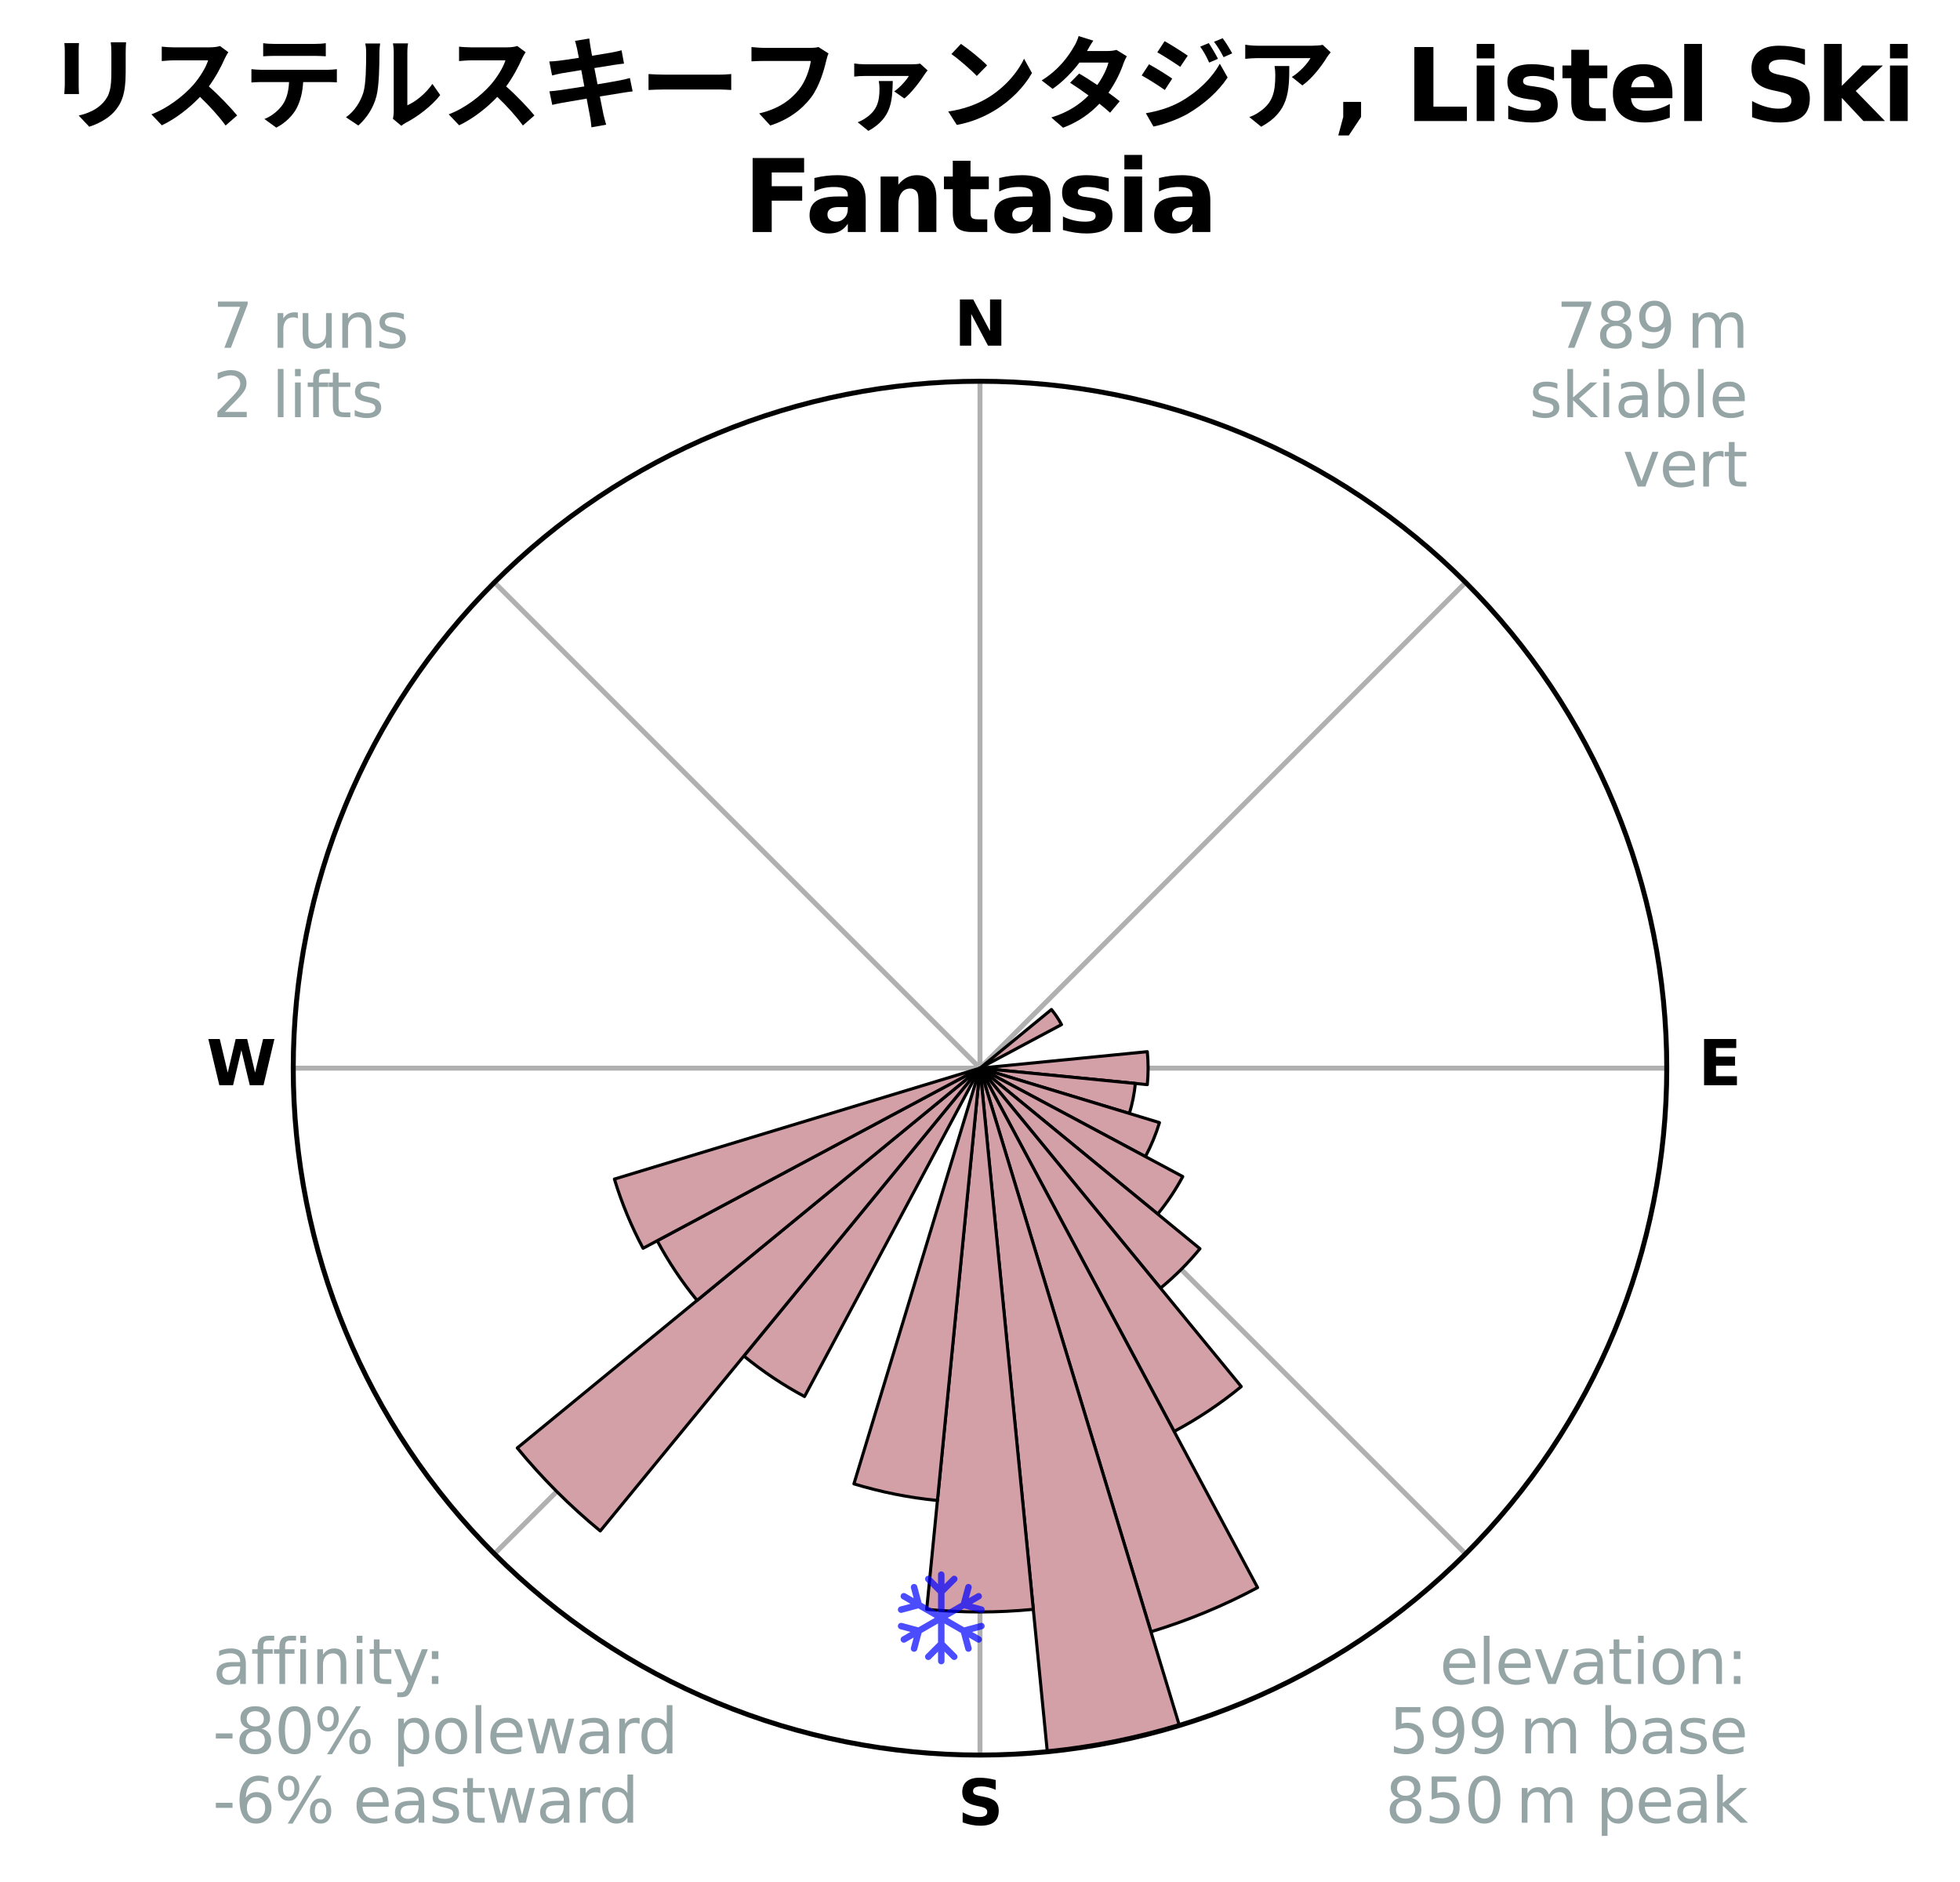 <?xml version="1.0" encoding="utf-8" standalone="no"?>
<!DOCTYPE svg PUBLIC "-//W3C//DTD SVG 1.1//EN"
  "http://www.w3.org/Graphics/SVG/1.1/DTD/svg11.dtd">
<svg xmlns:xlink="http://www.w3.org/1999/xlink" width="316.452pt" height="303.841pt" viewBox="0 0 316.452 303.841" xmlns="http://www.w3.org/2000/svg" version="1.1">
 <title>Ski Rose for リステルスキーファンタジア, Listel Ski Fantasia</title>
 <defs>
  <style type="text/css">*{stroke-linejoin: round; stroke-linecap: butt}</style>
 </defs>
 <g id="figure_1">
  <g id="patch_1">
   <path d="M 0 303.841 
L 316.452 303.841 
L 316.452 0 
L 0 0 
z
" style="fill: #ffffff"/>
  </g>
  <g id="axes_1">
   <g id="patch_2">
    <path d="M 269.106 172.422 
C 269.106 157.861 266.238 143.442 260.666 129.99 
C 255.094 116.538 246.926 104.314 236.63 94.018 
C 226.334 83.722 214.11 75.554 200.658 69.982 
C 187.206 64.41 172.787 61.542 158.226 61.542 
C 143.666 61.542 129.247 64.41 115.794 69.982 
C 102.342 75.554 90.118 83.722 79.822 94.018 
C 69.526 104.314 61.359 116.538 55.786 129.99 
C 50.214 143.442 47.346 157.861 47.346 172.422 
C 47.346 186.983 50.214 201.402 55.786 214.854 
C 61.359 228.306 69.526 240.53 79.822 250.826 
C 90.118 261.122 102.342 269.29 115.794 274.862 
C 129.247 280.434 143.666 283.302 158.226 283.302 
C 172.787 283.302 187.206 280.434 200.658 274.862 
C 214.11 269.29 226.334 261.122 236.63 250.826 
C 246.926 240.53 255.094 228.306 260.666 214.854 
C 266.238 201.402 269.106 186.983 269.106 172.422 
M 158.226 172.422 
C 158.226 172.422 158.226 172.422 158.226 172.422 
C 158.226 172.422 158.226 172.422 158.226 172.422 
C 158.226 172.422 158.226 172.422 158.226 172.422 
C 158.226 172.422 158.226 172.422 158.226 172.422 
C 158.226 172.422 158.226 172.422 158.226 172.422 
C 158.226 172.422 158.226 172.422 158.226 172.422 
C 158.226 172.422 158.226 172.422 158.226 172.422 
C 158.226 172.422 158.226 172.422 158.226 172.422 
C 158.226 172.422 158.226 172.422 158.226 172.422 
C 158.226 172.422 158.226 172.422 158.226 172.422 
C 158.226 172.422 158.226 172.422 158.226 172.422 
C 158.226 172.422 158.226 172.422 158.226 172.422 
C 158.226 172.422 158.226 172.422 158.226 172.422 
C 158.226 172.422 158.226 172.422 158.226 172.422 
C 158.226 172.422 158.226 172.422 158.226 172.422 
C 158.226 172.422 158.226 172.422 158.226 172.422 
z
" style="fill: #ffffff"/>
   </g>
   <g id="matplotlib.axis_1">
    <g id="xtick_1">
     <g id="line2d_1">
      <path d="M 158.226 172.422 
L 158.226 61.542 
" clip-path="url(#p61aca29455)" style="fill: none; stroke: #b0b0b0; stroke-width: 0.8; stroke-linecap: square"/>
     </g>
     <g id="text_1">
      <!-- N -->
      <g transform="translate(154.042 55.801) scale(0.1 -0.1)">
       <defs>
        <path id="DejaVuSans-Bold-4e" d="M 588 4666 
L 1931 4666 
L 3628 1466 
L 3628 4666 
L 4769 4666 
L 4769 0 
L 3425 0 
L 1728 3200 
L 1728 0 
L 588 0 
L 588 4666 
z
" transform="scale(0.016)"/>
       </defs>
       <use xlink:href="#DejaVuSans-Bold-4e"/>
      </g>
     </g>
    </g>
    <g id="xtick_2">
     <g id="line2d_2">
      <path d="M 158.226 172.422 
L 236.63 94.018 
" clip-path="url(#p61aca29455)" style="fill: none; stroke: #b0b0b0; stroke-width: 0.8; stroke-linecap: square"/>
     </g>
    </g>
    <g id="xtick_3">
     <g id="line2d_3">
      <path d="M 158.226 172.422 
L 269.106 172.422 
" clip-path="url(#p61aca29455)" style="fill: none; stroke: #b0b0b0; stroke-width: 0.8; stroke-linecap: square"/>
     </g>
     <g id="text_2">
      <!-- E -->
      <g transform="translate(274.191 175.181) scale(0.1 -0.1)">
       <defs>
        <path id="DejaVuSans-Bold-45" d="M 588 4666 
L 3834 4666 
L 3834 3756 
L 1791 3756 
L 1791 2888 
L 3713 2888 
L 3713 1978 
L 1791 1978 
L 1791 909 
L 3903 909 
L 3903 0 
L 588 0 
L 588 4666 
z
" transform="scale(0.016)"/>
       </defs>
       <use xlink:href="#DejaVuSans-Bold-45"/>
      </g>
     </g>
    </g>
    <g id="xtick_4">
     <g id="line2d_4">
      <path d="M 158.226 172.422 
L 236.63 250.826 
" clip-path="url(#p61aca29455)" style="fill: none; stroke: #b0b0b0; stroke-width: 0.8; stroke-linecap: square"/>
     </g>
    </g>
    <g id="xtick_5">
     <g id="line2d_5">
      <path d="M 158.226 172.422 
L 158.226 283.302 
" clip-path="url(#p61aca29455)" style="fill: none; stroke: #b0b0b0; stroke-width: 0.8; stroke-linecap: square"/>
     </g>
     <g id="text_3">
      <!-- S -->
      <g transform="translate(154.625 294.561) scale(0.1 -0.1)">
       <defs>
        <path id="DejaVuSans-Bold-53" d="M 3834 4519 
L 3834 3531 
Q 3450 3703 3084 3790 
Q 2719 3878 2394 3878 
Q 1963 3878 1756 3759 
Q 1550 3641 1550 3391 
Q 1550 3203 1689 3098 
Q 1828 2994 2194 2919 
L 2706 2816 
Q 3484 2659 3812 2340 
Q 4141 2022 4141 1434 
Q 4141 663 3683 286 
Q 3225 -91 2284 -91 
Q 1841 -91 1394 -6 
Q 947 78 500 244 
L 500 1259 
Q 947 1022 1364 901 
Q 1781 781 2169 781 
Q 2563 781 2772 912 
Q 2981 1044 2981 1288 
Q 2981 1506 2839 1625 
Q 2697 1744 2272 1838 
L 1806 1941 
Q 1106 2091 782 2419 
Q 459 2747 459 3303 
Q 459 4000 909 4375 
Q 1359 4750 2203 4750 
Q 2588 4750 2994 4692 
Q 3400 4634 3834 4519 
z
" transform="scale(0.016)"/>
       </defs>
       <use xlink:href="#DejaVuSans-Bold-53"/>
      </g>
     </g>
    </g>
    <g id="xtick_6">
     <g id="line2d_6">
      <path d="M 158.226 172.422 
L 79.822 250.826 
" clip-path="url(#p61aca29455)" style="fill: none; stroke: #b0b0b0; stroke-width: 0.8; stroke-linecap: square"/>
     </g>
    </g>
    <g id="xtick_7">
     <g id="line2d_7">
      <path d="M 158.226 172.422 
L 47.346 172.422 
" clip-path="url(#p61aca29455)" style="fill: none; stroke: #b0b0b0; stroke-width: 0.8; stroke-linecap: square"/>
     </g>
     <g id="text_4">
      <!-- W -->
      <g transform="translate(33.331 175.181) scale(0.1 -0.1)">
       <defs>
        <path id="DejaVuSans-Bold-57" d="M 191 4666 
L 1344 4666 
L 2150 1275 
L 2950 4666 
L 4109 4666 
L 4909 1275 
L 5716 4666 
L 6859 4666 
L 5759 0 
L 4372 0 
L 3525 3547 
L 2688 0 
L 1300 0 
L 191 4666 
z
" transform="scale(0.016)"/>
       </defs>
       <use xlink:href="#DejaVuSans-Bold-57"/>
      </g>
     </g>
    </g>
    <g id="xtick_8">
     <g id="line2d_8">
      <path d="M 158.226 172.422 
L 79.822 94.018 
" clip-path="url(#p61aca29455)" style="fill: none; stroke: #b0b0b0; stroke-width: 0.8; stroke-linecap: square"/>
     </g>
    </g>
   </g>
   <g id="matplotlib.axis_2"/>
   <g id="patch_3">
    <path d="M 158.226 172.422 
C 158.226 172.422 158.226 172.422 158.226 172.422 
C 158.226 172.422 158.226 172.422 158.226 172.422 
L 158.226 172.422 
C 158.226 172.422 158.226 172.422 158.226 172.422 
C 158.226 172.422 158.226 172.422 158.226 172.422 
z
" clip-path="url(#p61aca29455)" style="fill: #d4a0a7; stroke: #000000; stroke-width: 0.5; stroke-linejoin: miter"/>
   </g>
   <g id="patch_4">
    <path d="M 158.226 172.422 
C 158.226 172.422 158.226 172.422 158.226 172.422 
C 158.226 172.422 158.226 172.422 158.226 172.422 
L 158.226 172.422 
C 158.226 172.422 158.226 172.422 158.226 172.422 
C 158.226 172.422 158.226 172.422 158.226 172.422 
z
" clip-path="url(#p61aca29455)" style="fill: #d4a0a7; stroke: #000000; stroke-width: 0.5; stroke-linejoin: miter"/>
   </g>
   <g id="patch_5">
    <path d="M 158.226 172.422 
C 158.226 172.422 158.226 172.422 158.226 172.422 
C 158.226 172.422 158.226 172.422 158.226 172.422 
L 158.226 172.422 
C 158.226 172.422 158.226 172.422 158.226 172.422 
C 158.226 172.422 158.226 172.422 158.226 172.422 
z
" clip-path="url(#p61aca29455)" style="fill: #d4a0a7; stroke: #000000; stroke-width: 0.5; stroke-linejoin: miter"/>
   </g>
   <g id="patch_6">
    <path d="M 158.226 172.422 
C 158.226 172.422 158.226 172.422 158.226 172.422 
C 158.226 172.422 158.226 172.422 158.226 172.422 
L 158.226 172.422 
C 158.226 172.422 158.226 172.422 158.226 172.422 
C 158.226 172.422 158.226 172.422 158.226 172.422 
z
" clip-path="url(#p61aca29455)" style="fill: #d4a0a7; stroke: #000000; stroke-width: 0.5; stroke-linejoin: miter"/>
   </g>
   <g id="patch_7">
    <path d="M 158.226 172.422 
C 158.226 172.422 158.226 172.422 158.226 172.422 
C 158.226 172.422 158.226 172.422 158.226 172.422 
L 158.226 172.422 
C 158.226 172.422 158.226 172.422 158.226 172.422 
C 158.226 172.422 158.226 172.422 158.226 172.422 
z
" clip-path="url(#p61aca29455)" style="fill: #d4a0a7; stroke: #000000; stroke-width: 0.5; stroke-linejoin: miter"/>
   </g>
   <g id="patch_8">
    <path d="M 158.226 172.422 
C 158.226 172.422 158.226 172.422 158.226 172.422 
C 158.226 172.422 158.226 172.422 158.226 172.422 
L 171.386 165.388 
C 171.156 164.957 170.905 164.538 170.633 164.132 
C 170.362 163.726 170.071 163.333 169.761 162.956 
z
" clip-path="url(#p61aca29455)" style="fill: #d4a0a7; stroke: #000000; stroke-width: 0.5; stroke-linejoin: miter"/>
   </g>
   <g id="patch_9">
    <path d="M 158.226 172.422 
C 158.226 172.422 158.226 172.422 158.226 172.422 
C 158.226 172.422 158.226 172.422 158.226 172.422 
L 158.226 172.422 
C 158.226 172.422 158.226 172.422 158.226 172.422 
C 158.226 172.422 158.226 172.422 158.226 172.422 
z
" clip-path="url(#p61aca29455)" style="fill: #d4a0a7; stroke: #000000; stroke-width: 0.5; stroke-linejoin: miter"/>
   </g>
   <g id="patch_10">
    <path d="M 158.226 172.422 
C 158.226 172.422 158.226 172.422 158.226 172.422 
C 158.226 172.422 158.226 172.422 158.226 172.422 
L 158.226 172.422 
C 158.226 172.422 158.226 172.422 158.226 172.422 
C 158.226 172.422 158.226 172.422 158.226 172.422 
z
" clip-path="url(#p61aca29455)" style="fill: #d4a0a7; stroke: #000000; stroke-width: 0.5; stroke-linejoin: miter"/>
   </g>
   <g id="patch_11">
    <path d="M 158.226 172.422 
C 158.226 172.422 158.226 172.422 158.226 172.422 
C 158.226 172.422 158.226 172.422 158.226 172.422 
L 185.238 175.082 
C 185.325 174.198 185.369 173.31 185.369 172.422 
C 185.369 171.534 185.325 170.646 185.238 169.762 
z
" clip-path="url(#p61aca29455)" style="fill: #d4a0a7; stroke: #000000; stroke-width: 0.5; stroke-linejoin: miter"/>
   </g>
   <g id="patch_12">
    <path d="M 158.226 172.422 
C 158.226 172.422 158.226 172.422 158.226 172.422 
C 158.226 172.422 158.226 172.422 158.226 172.422 
L 182.345 179.738 
C 182.584 178.949 182.785 178.148 182.946 177.339 
C 183.107 176.53 183.228 175.713 183.309 174.892 
z
" clip-path="url(#p61aca29455)" style="fill: #d4a0a7; stroke: #000000; stroke-width: 0.5; stroke-linejoin: miter"/>
   </g>
   <g id="patch_13">
    <path d="M 158.226 172.422 
C 158.226 172.422 158.226 172.422 158.226 172.422 
C 158.226 172.422 158.226 172.422 158.226 172.422 
L 184.93 186.695 
C 185.397 185.821 185.821 184.925 186.2 184.009 
C 186.58 183.094 186.914 182.16 187.201 181.212 
z
" clip-path="url(#p61aca29455)" style="fill: #d4a0a7; stroke: #000000; stroke-width: 0.5; stroke-linejoin: miter"/>
   </g>
   <g id="patch_14">
    <path d="M 158.226 172.422 
C 158.226 172.422 158.226 172.422 158.226 172.422 
C 158.226 172.422 158.226 172.422 158.226 172.422 
L 186.918 195.969 
C 187.689 195.03 188.413 194.053 189.088 193.043 
C 189.763 192.033 190.388 190.99 190.961 189.919 
z
" clip-path="url(#p61aca29455)" style="fill: #d4a0a7; stroke: #000000; stroke-width: 0.5; stroke-linejoin: miter"/>
   </g>
   <g id="patch_15">
    <path d="M 158.226 172.422 
C 158.226 172.422 158.226 172.422 158.226 172.422 
C 158.226 172.422 158.226 172.422 158.226 172.422 
L 187.369 207.933 
C 188.531 206.979 189.646 205.968 190.709 204.905 
C 191.773 203.842 192.783 202.727 193.737 201.565 
z
" clip-path="url(#p61aca29455)" style="fill: #d4a0a7; stroke: #000000; stroke-width: 0.5; stroke-linejoin: miter"/>
   </g>
   <g id="patch_16">
    <path d="M 158.226 172.422 
C 158.226 172.422 158.226 172.422 158.226 172.422 
C 158.226 172.422 158.226 172.422 158.226 172.422 
L 189.57 231.063 
C 191.49 230.037 193.358 228.917 195.167 227.708 
C 196.977 226.499 198.726 225.202 200.408 223.821 
z
" clip-path="url(#p61aca29455)" style="fill: #d4a0a7; stroke: #000000; stroke-width: 0.5; stroke-linejoin: miter"/>
   </g>
   <g id="patch_17">
    <path d="M 158.226 172.422 
C 158.226 172.422 158.226 172.422 158.226 172.422 
C 158.226 172.422 158.226 172.422 158.226 172.422 
L 185.824 263.401 
C 188.802 262.498 191.734 261.449 194.609 260.258 
C 197.484 259.067 200.299 257.736 203.043 256.269 
z
" clip-path="url(#p61aca29455)" style="fill: #d4a0a7; stroke: #000000; stroke-width: 0.5; stroke-linejoin: miter"/>
   </g>
   <g id="patch_18">
    <path d="M 158.226 172.422 
C 158.226 172.422 158.226 172.422 158.226 172.422 
C 158.226 172.422 158.226 172.422 158.226 172.422 
L 169.094 282.768 
C 172.706 282.412 176.298 281.88 179.858 281.171 
C 183.417 280.463 186.94 279.581 190.413 278.528 
z
" clip-path="url(#p61aca29455)" style="fill: #d4a0a7; stroke: #000000; stroke-width: 0.5; stroke-linejoin: miter"/>
   </g>
   <g id="patch_19">
    <path d="M 158.226 172.422 
C 158.226 172.422 158.226 172.422 158.226 172.422 
C 158.226 172.422 158.226 172.422 158.226 172.422 
L 149.622 259.78 
C 152.482 260.061 155.353 260.202 158.226 260.202 
C 161.099 260.202 163.971 260.061 166.83 259.78 
z
" clip-path="url(#p61aca29455)" style="fill: #d4a0a7; stroke: #000000; stroke-width: 0.5; stroke-linejoin: miter"/>
   </g>
   <g id="patch_20">
    <path d="M 158.226 172.422 
C 158.226 172.422 158.226 172.422 158.226 172.422 
C 158.226 172.422 158.226 172.422 158.226 172.422 
L 137.871 239.526 
C 140.067 240.192 142.295 240.75 144.546 241.198 
C 146.797 241.646 149.069 241.983 151.353 242.208 
z
" clip-path="url(#p61aca29455)" style="fill: #d4a0a7; stroke: #000000; stroke-width: 0.5; stroke-linejoin: miter"/>
   </g>
   <g id="patch_21">
    <path d="M 158.226 172.422 
C 158.226 172.422 158.226 172.422 158.226 172.422 
C 158.226 172.422 158.226 172.422 158.226 172.422 
L 158.226 172.422 
C 158.226 172.422 158.226 172.422 158.226 172.422 
C 158.226 172.422 158.226 172.422 158.226 172.422 
z
" clip-path="url(#p61aca29455)" style="fill: #d4a0a7; stroke: #000000; stroke-width: 0.5; stroke-linejoin: miter"/>
   </g>
   <g id="patch_22">
    <path d="M 158.226 172.422 
C 158.226 172.422 158.226 172.422 158.226 172.422 
C 158.226 172.422 158.226 172.422 158.226 172.422 
L 120.097 218.883 
C 121.618 220.131 123.199 221.303 124.835 222.396 
C 126.47 223.489 128.159 224.501 129.894 225.429 
z
" clip-path="url(#p61aca29455)" style="fill: #d4a0a7; stroke: #000000; stroke-width: 0.5; stroke-linejoin: miter"/>
   </g>
   <g id="patch_23">
    <path d="M 158.226 172.422 
C 158.226 172.422 158.226 172.422 158.226 172.422 
C 158.226 172.422 158.226 172.422 158.226 172.422 
L 83.519 233.732 
C 85.526 236.178 87.652 238.523 89.889 240.76 
C 92.125 242.997 94.471 245.122 96.916 247.129 
z
" clip-path="url(#p61aca29455)" style="fill: #d4a0a7; stroke: #000000; stroke-width: 0.5; stroke-linejoin: miter"/>
   </g>
   <g id="patch_24">
    <path d="M 158.226 172.422 
C 158.226 172.422 158.226 172.422 158.226 172.422 
C 158.226 172.422 158.226 172.422 158.226 172.422 
L 106.11 200.279 
C 107.022 201.985 108.017 203.645 109.091 205.253 
C 110.166 206.861 111.319 208.416 112.546 209.911 
z
" clip-path="url(#p61aca29455)" style="fill: #d4a0a7; stroke: #000000; stroke-width: 0.5; stroke-linejoin: miter"/>
   </g>
   <g id="patch_25">
    <path d="M 158.226 172.422 
C 158.226 172.422 158.226 172.422 158.226 172.422 
C 158.226 172.422 158.226 172.422 158.226 172.422 
L 99.199 190.328 
C 99.785 192.26 100.466 194.162 101.239 196.027 
C 102.011 197.892 102.875 199.719 103.827 201.499 
z
" clip-path="url(#p61aca29455)" style="fill: #d4a0a7; stroke: #000000; stroke-width: 0.5; stroke-linejoin: miter"/>
   </g>
   <g id="patch_26">
    <path d="M 158.226 172.422 
C 158.226 172.422 158.226 172.422 158.226 172.422 
C 158.226 172.422 158.226 172.422 158.226 172.422 
L 158.226 172.422 
C 158.226 172.422 158.226 172.422 158.226 172.422 
C 158.226 172.422 158.226 172.422 158.226 172.422 
z
" clip-path="url(#p61aca29455)" style="fill: #d4a0a7; stroke: #000000; stroke-width: 0.5; stroke-linejoin: miter"/>
   </g>
   <g id="patch_27">
    <path d="M 158.226 172.422 
C 158.226 172.422 158.226 172.422 158.226 172.422 
C 158.226 172.422 158.226 172.422 158.226 172.422 
L 158.226 172.422 
C 158.226 172.422 158.226 172.422 158.226 172.422 
C 158.226 172.422 158.226 172.422 158.226 172.422 
z
" clip-path="url(#p61aca29455)" style="fill: #d4a0a7; stroke: #000000; stroke-width: 0.5; stroke-linejoin: miter"/>
   </g>
   <g id="patch_28">
    <path d="M 158.226 172.422 
C 158.226 172.422 158.226 172.422 158.226 172.422 
C 158.226 172.422 158.226 172.422 158.226 172.422 
L 158.226 172.422 
C 158.226 172.422 158.226 172.422 158.226 172.422 
C 158.226 172.422 158.226 172.422 158.226 172.422 
z
" clip-path="url(#p61aca29455)" style="fill: #d4a0a7; stroke: #000000; stroke-width: 0.5; stroke-linejoin: miter"/>
   </g>
   <g id="patch_29">
    <path d="M 158.226 172.422 
C 158.226 172.422 158.226 172.422 158.226 172.422 
C 158.226 172.422 158.226 172.422 158.226 172.422 
L 158.226 172.422 
C 158.226 172.422 158.226 172.422 158.226 172.422 
C 158.226 172.422 158.226 172.422 158.226 172.422 
z
" clip-path="url(#p61aca29455)" style="fill: #d4a0a7; stroke: #000000; stroke-width: 0.5; stroke-linejoin: miter"/>
   </g>
   <g id="patch_30">
    <path d="M 158.226 172.422 
C 158.226 172.422 158.226 172.422 158.226 172.422 
C 158.226 172.422 158.226 172.422 158.226 172.422 
L 158.226 172.422 
C 158.226 172.422 158.226 172.422 158.226 172.422 
C 158.226 172.422 158.226 172.422 158.226 172.422 
z
" clip-path="url(#p61aca29455)" style="fill: #d4a0a7; stroke: #000000; stroke-width: 0.5; stroke-linejoin: miter"/>
   </g>
   <g id="patch_31">
    <path d="M 158.226 172.422 
C 158.226 172.422 158.226 172.422 158.226 172.422 
C 158.226 172.422 158.226 172.422 158.226 172.422 
L 158.226 172.422 
C 158.226 172.422 158.226 172.422 158.226 172.422 
C 158.226 172.422 158.226 172.422 158.226 172.422 
z
" clip-path="url(#p61aca29455)" style="fill: #d4a0a7; stroke: #000000; stroke-width: 0.5; stroke-linejoin: miter"/>
   </g>
   <g id="patch_32">
    <path d="M 158.226 172.422 
C 158.226 172.422 158.226 172.422 158.226 172.422 
C 158.226 172.422 158.226 172.422 158.226 172.422 
L 158.226 172.422 
C 158.226 172.422 158.226 172.422 158.226 172.422 
C 158.226 172.422 158.226 172.422 158.226 172.422 
z
" clip-path="url(#p61aca29455)" style="fill: #d4a0a7; stroke: #000000; stroke-width: 0.5; stroke-linejoin: miter"/>
   </g>
   <g id="patch_33">
    <path d="M 158.226 172.422 
C 158.226 172.422 158.226 172.422 158.226 172.422 
C 158.226 172.422 158.226 172.422 158.226 172.422 
L 158.226 172.422 
C 158.226 172.422 158.226 172.422 158.226 172.422 
C 158.226 172.422 158.226 172.422 158.226 172.422 
z
" clip-path="url(#p61aca29455)" style="fill: #d4a0a7; stroke: #000000; stroke-width: 0.5; stroke-linejoin: miter"/>
   </g>
   <g id="patch_34">
    <path d="M 158.226 172.422 
C 158.226 172.422 158.226 172.422 158.226 172.422 
C 158.226 172.422 158.226 172.422 158.226 172.422 
L 158.226 172.422 
C 158.226 172.422 158.226 172.422 158.226 172.422 
C 158.226 172.422 158.226 172.422 158.226 172.422 
z
" clip-path="url(#p61aca29455)" style="fill: #d4a0a7; stroke: #000000; stroke-width: 0.5; stroke-linejoin: miter"/>
   </g>
   <g id="PathCollection_1">
    <defs>
     <path id="m64c2d0d28d" d="M 0.194 7.414 
L 0.194 7.414 
C 0.055 7.414 -0.078 7.359 -0.176 7.261 
C -0.274 7.163 -0.33 7.03 -0.33 6.891 
L -0.33 5.365 
L -1.528 6.564 
L -1.528 6.564 
C -1.577 6.613 -1.635 6.651 -1.698 6.678 
C -1.762 6.704 -1.83 6.718 -1.899 6.718 
C -1.968 6.718 -2.036 6.704 -2.1 6.678 
C -2.163 6.651 -2.221 6.613 -2.27 6.564 
L -2.27 6.564 
C -2.318 6.515 -2.357 6.458 -2.383 6.394 
C -2.41 6.33 -2.423 6.262 -2.423 6.193 
C -2.423 6.124 -2.41 6.056 -2.383 5.993 
C -2.357 5.929 -2.318 5.871 -2.27 5.823 
L -0.33 3.884 
L -0.33 0.821 
L -2.981 2.352 
L -3.692 5.001 
L -3.692 5.001 
C -3.728 5.135 -3.815 5.25 -3.935 5.319 
C -4.055 5.389 -4.198 5.408 -4.332 5.372 
L -4.332 5.372 
C -4.466 5.336 -4.581 5.249 -4.65 5.129 
C -4.719 5.009 -4.738 4.866 -4.703 4.732 
L -4.263 3.093 
L -5.586 3.856 
L -5.586 3.856 
C -5.645 3.89 -5.711 3.913 -5.779 3.922 
C -5.847 3.931 -5.916 3.926 -5.983 3.909 
C -6.049 3.891 -6.111 3.86 -6.166 3.818 
C -6.221 3.777 -6.266 3.724 -6.301 3.665 
L -6.301 3.665 
C -6.335 3.605 -6.358 3.54 -6.367 3.471 
C -6.375 3.403 -6.371 3.334 -6.353 3.267 
C -6.335 3.201 -6.304 3.139 -6.263 3.084 
C -6.221 3.03 -6.168 2.984 -6.109 2.95 
L -4.786 2.187 
L -6.425 1.747 
L -6.425 1.747 
C -6.559 1.711 -6.673 1.623 -6.743 1.503 
C -6.812 1.383 -6.831 1.24 -6.795 1.106 
L -6.795 1.106 
C -6.777 1.04 -6.747 0.978 -6.705 0.923 
C -6.663 0.869 -6.611 0.823 -6.551 0.789 
C -6.491 0.754 -6.426 0.732 -6.357 0.723 
C -6.289 0.715 -6.22 0.719 -6.154 0.737 
L -3.505 1.447 
L -0.852 -0.085 
L -3.504 -1.616 
L -6.154 -0.906 
L -6.154 -0.906 
C -6.22 -0.888 -6.289 -0.883 -6.358 -0.892 
C -6.426 -0.901 -6.492 -0.924 -6.551 -0.958 
C -6.611 -0.992 -6.663 -1.038 -6.705 -1.093 
C -6.747 -1.148 -6.778 -1.21 -6.795 -1.276 
L -6.795 -1.276 
C -6.831 -1.41 -6.812 -1.553 -6.743 -1.673 
C -6.673 -1.793 -6.559 -1.881 -6.425 -1.917 
L -4.786 -2.355 
L -6.109 -3.12 
L -6.109 -3.12 
C -6.229 -3.189 -6.316 -3.303 -6.352 -3.437 
C -6.388 -3.571 -6.37 -3.713 -6.301 -3.834 
L -6.301 -3.834 
C -6.266 -3.893 -6.221 -3.945 -6.166 -3.987 
C -6.112 -4.029 -6.049 -4.06 -5.983 -4.078 
C -5.917 -4.096 -5.847 -4.1 -5.779 -4.091 
C -5.711 -4.082 -5.645 -4.06 -5.586 -4.026 
L -4.263 -3.261 
L -4.703 -4.9 
L -4.703 -4.9 
C -4.738 -5.034 -4.719 -5.177 -4.65 -5.297 
C -4.581 -5.417 -4.466 -5.505 -4.332 -5.541 
L -4.332 -5.541 
C -4.198 -5.576 -4.056 -5.558 -3.936 -5.488 
C -3.816 -5.419 -3.728 -5.305 -3.692 -5.171 
L -2.982 -2.522 
L -0.329 -0.99 
L -0.329 -4.052 
L -2.269 -5.992 
L -2.269 -5.992 
C -2.318 -6.04 -2.357 -6.098 -2.383 -6.162 
C -2.41 -6.225 -2.423 -6.293 -2.423 -6.362 
C -2.423 -6.431 -2.41 -6.499 -2.383 -6.563 
C -2.357 -6.626 -2.318 -6.684 -2.269 -6.733 
L -2.269 -6.733 
C -2.221 -6.782 -2.163 -6.82 -2.1 -6.847 
C -2.036 -6.873 -1.968 -6.887 -1.899 -6.887 
C -1.83 -6.887 -1.762 -6.873 -1.698 -6.847 
C -1.635 -6.82 -1.577 -6.782 -1.528 -6.733 
L -0.329 -5.534 
L -0.329 -7.06 
L -0.329 -7.06 
C -0.329 -7.198 -0.274 -7.332 -0.176 -7.43 
C -0.078 -7.528 0.055 -7.583 0.194 -7.583 
L 0.194 -7.583 
C 0.332 -7.583 0.466 -7.528 0.564 -7.43 
C 0.662 -7.332 0.717 -7.198 0.717 -7.06 
L 0.717 -5.534 
L 1.916 -6.733 
L 1.916 -6.733 
C 1.964 -6.782 2.022 -6.82 2.086 -6.847 
C 2.149 -6.873 2.218 -6.887 2.286 -6.887 
C 2.355 -6.887 2.423 -6.873 2.487 -6.847 
C 2.551 -6.82 2.608 -6.782 2.657 -6.733 
L 2.657 -6.733 
C 2.706 -6.684 2.744 -6.626 2.771 -6.563 
C 2.797 -6.499 2.811 -6.431 2.811 -6.362 
C 2.811 -6.293 2.797 -6.225 2.771 -6.162 
C 2.744 -6.098 2.706 -6.04 2.657 -5.992 
L 0.717 -4.052 
L 0.717 -0.991 
L 3.369 -2.523 
L 4.079 -5.171 
L 4.079 -5.171 
C 4.115 -5.305 4.203 -5.419 4.323 -5.488 
C 4.443 -5.558 4.586 -5.576 4.72 -5.541 
L 4.72 -5.541 
C 4.854 -5.505 4.968 -5.417 5.038 -5.297 
C 5.107 -5.177 5.126 -5.034 5.09 -4.9 
L 4.65 -3.263 
L 5.973 -4.026 
L 5.973 -4.026 
C 6.033 -4.06 6.098 -4.082 6.167 -4.091 
C 6.235 -4.1 6.304 -4.096 6.37 -4.078 
C 6.437 -4.06 6.499 -4.029 6.554 -3.987 
C 6.608 -3.945 6.654 -3.893 6.688 -3.833 
L 6.688 -3.833 
C 6.757 -3.713 6.776 -3.571 6.74 -3.437 
C 6.704 -3.303 6.616 -3.189 6.496 -3.12 
L 5.173 -2.355 
L 6.812 -1.917 
L 6.812 -1.917 
C 6.946 -1.881 7.061 -1.793 7.13 -1.673 
C 7.2 -1.553 7.219 -1.41 7.183 -1.276 
L 7.183 -1.276 
C 7.165 -1.21 7.134 -1.147 7.093 -1.093 
C 7.051 -1.038 6.998 -0.992 6.939 -0.958 
C 6.879 -0.923 6.813 -0.901 6.745 -0.892 
C 6.677 -0.883 6.608 -0.888 6.541 -0.906 
L 3.891 -1.616 
L 1.239 -0.085 
L 3.893 1.447 
L 6.541 0.737 
L 6.541 0.737 
C 6.675 0.701 6.818 0.72 6.938 0.789 
C 7.058 0.859 7.145 0.973 7.181 1.106 
L 7.181 1.106 
C 7.217 1.24 7.198 1.383 7.129 1.503 
C 7.06 1.623 6.946 1.711 6.812 1.747 
L 5.173 2.187 
L 6.496 2.95 
L 6.496 2.95 
C 6.556 2.984 6.608 3.03 6.65 3.085 
C 6.691 3.139 6.722 3.201 6.74 3.268 
C 6.758 3.334 6.762 3.404 6.753 3.472 
C 6.744 3.54 6.721 3.606 6.687 3.665 
L 6.687 3.665 
C 6.617 3.785 6.503 3.872 6.369 3.908 
C 6.236 3.944 6.093 3.925 5.973 3.856 
L 4.65 3.091 
L 5.089 4.732 
L 5.089 4.732 
C 5.125 4.866 5.106 5.008 5.037 5.128 
C 4.967 5.248 4.853 5.336 4.72 5.372 
L 4.72 5.372 
C 4.586 5.408 4.443 5.389 4.323 5.319 
C 4.203 5.25 4.115 5.136 4.079 5.002 
L 3.368 2.352 
L 0.717 0.821 
L 0.717 3.884 
L 2.657 5.823 
L 2.657 5.823 
C 2.706 5.871 2.745 5.929 2.771 5.993 
C 2.797 6.056 2.811 6.125 2.811 6.193 
C 2.811 6.262 2.797 6.331 2.771 6.394 
C 2.745 6.458 2.706 6.515 2.657 6.564 
L 2.657 6.564 
C 2.608 6.613 2.551 6.652 2.487 6.678 
C 2.424 6.704 2.355 6.718 2.286 6.718 
C 2.218 6.718 2.149 6.704 2.086 6.678 
C 2.022 6.652 1.965 6.613 1.916 6.564 
L 0.717 5.365 
L 0.717 6.891 
L 0.717 6.891 
C 0.717 7.03 0.662 7.163 0.564 7.261 
C 0.466 7.359 0.333 7.414 0.194 7.414 
L 0.194 7.414 
z
"/>
    </defs>
    <g clip-path="url(#p61aca29455)">
     <use xlink:href="#m64c2d0d28d" x="151.779" y="261.241" style="fill: #0000ff; fill-opacity: 0.7"/>
    </g>
   </g>
   <g id="patch_35">
    <path d="M 158.226 61.542 
C 143.666 61.542 129.247 64.41 115.794 69.982 
C 102.342 75.554 90.118 83.722 79.822 94.018 
C 69.526 104.314 61.359 116.538 55.786 129.99 
C 50.214 143.442 47.346 157.861 47.346 172.422 
C 47.346 186.983 50.214 201.402 55.786 214.854 
C 61.359 228.306 69.526 240.53 79.822 250.826 
C 90.118 261.122 102.342 269.29 115.794 274.862 
C 129.247 280.434 143.666 283.302 158.226 283.302 
C 172.787 283.302 187.206 280.434 200.658 274.862 
C 214.11 269.29 226.334 261.122 236.63 250.826 
C 246.926 240.53 255.094 228.306 260.666 214.854 
C 266.238 201.402 269.106 186.983 269.106 172.422 
C 269.106 157.861 266.238 143.442 260.666 129.99 
C 255.094 116.538 246.926 104.314 236.63 94.018 
C 226.334 83.722 214.11 75.554 200.658 69.982 
C 187.206 64.41 172.787 61.542 158.226 61.542 
" style="fill: none; stroke: #000000; stroke-width: 0.8; stroke-linejoin: miter; stroke-linecap: square"/>
   </g>
   <g id="text_5">
    <!-- 7 runs -->
    <g style="fill: #95a5a6" transform="translate(34.348 56.142) scale(0.1 -0.1)">
     <defs>
      <path id="DejaVuSans-37" d="M 525 4666 
L 3525 4666 
L 3525 4397 
L 1831 0 
L 1172 0 
L 2766 4134 
L 525 4134 
L 525 4666 
z
" transform="scale(0.016)"/>
      <path id="DejaVuSans-20" transform="scale(0.016)"/>
      <path id="DejaVuSans-72" d="M 2631 2963 
Q 2534 3019 2420 3045 
Q 2306 3072 2169 3072 
Q 1681 3072 1420 2755 
Q 1159 2438 1159 1844 
L 1159 0 
L 581 0 
L 581 3500 
L 1159 3500 
L 1159 2956 
Q 1341 3275 1631 3429 
Q 1922 3584 2338 3584 
Q 2397 3584 2469 3576 
Q 2541 3569 2628 3553 
L 2631 2963 
z
" transform="scale(0.016)"/>
      <path id="DejaVuSans-75" d="M 544 1381 
L 544 3500 
L 1119 3500 
L 1119 1403 
Q 1119 906 1312 657 
Q 1506 409 1894 409 
Q 2359 409 2629 706 
Q 2900 1003 2900 1516 
L 2900 3500 
L 3475 3500 
L 3475 0 
L 2900 0 
L 2900 538 
Q 2691 219 2414 64 
Q 2138 -91 1772 -91 
Q 1169 -91 856 284 
Q 544 659 544 1381 
z
M 1991 3584 
L 1991 3584 
z
" transform="scale(0.016)"/>
      <path id="DejaVuSans-6e" d="M 3513 2113 
L 3513 0 
L 2938 0 
L 2938 2094 
Q 2938 2591 2744 2837 
Q 2550 3084 2163 3084 
Q 1697 3084 1428 2787 
Q 1159 2491 1159 1978 
L 1159 0 
L 581 0 
L 581 3500 
L 1159 3500 
L 1159 2956 
Q 1366 3272 1645 3428 
Q 1925 3584 2291 3584 
Q 2894 3584 3203 3211 
Q 3513 2838 3513 2113 
z
" transform="scale(0.016)"/>
      <path id="DejaVuSans-73" d="M 2834 3397 
L 2834 2853 
Q 2591 2978 2328 3040 
Q 2066 3103 1784 3103 
Q 1356 3103 1142 2972 
Q 928 2841 928 2578 
Q 928 2378 1081 2264 
Q 1234 2150 1697 2047 
L 1894 2003 
Q 2506 1872 2764 1633 
Q 3022 1394 3022 966 
Q 3022 478 2636 193 
Q 2250 -91 1575 -91 
Q 1294 -91 989 -36 
Q 684 19 347 128 
L 347 722 
Q 666 556 975 473 
Q 1284 391 1588 391 
Q 1994 391 2212 530 
Q 2431 669 2431 922 
Q 2431 1156 2273 1281 
Q 2116 1406 1581 1522 
L 1381 1569 
Q 847 1681 609 1914 
Q 372 2147 372 2553 
Q 372 3047 722 3315 
Q 1072 3584 1716 3584 
Q 2034 3584 2315 3537 
Q 2597 3491 2834 3397 
z
" transform="scale(0.016)"/>
     </defs>
     <use xlink:href="#DejaVuSans-37"/>
     <use xlink:href="#DejaVuSans-20" x="63.623"/>
     <use xlink:href="#DejaVuSans-72" x="95.41"/>
     <use xlink:href="#DejaVuSans-75" x="136.523"/>
     <use xlink:href="#DejaVuSans-6e" x="199.902"/>
     <use xlink:href="#DejaVuSans-73" x="263.281"/>
    </g>
    <!-- 2 lifts -->
    <g style="fill: #95a5a6" transform="translate(34.348 67.34) scale(0.1 -0.1)">
     <defs>
      <path id="DejaVuSans-32" d="M 1228 531 
L 3431 531 
L 3431 0 
L 469 0 
L 469 531 
Q 828 903 1448 1529 
Q 2069 2156 2228 2338 
Q 2531 2678 2651 2914 
Q 2772 3150 2772 3378 
Q 2772 3750 2511 3984 
Q 2250 4219 1831 4219 
Q 1534 4219 1204 4116 
Q 875 4013 500 3803 
L 500 4441 
Q 881 4594 1212 4672 
Q 1544 4750 1819 4750 
Q 2544 4750 2975 4387 
Q 3406 4025 3406 3419 
Q 3406 3131 3298 2873 
Q 3191 2616 2906 2266 
Q 2828 2175 2409 1742 
Q 1991 1309 1228 531 
z
" transform="scale(0.016)"/>
      <path id="DejaVuSans-6c" d="M 603 4863 
L 1178 4863 
L 1178 0 
L 603 0 
L 603 4863 
z
" transform="scale(0.016)"/>
      <path id="DejaVuSans-69" d="M 603 3500 
L 1178 3500 
L 1178 0 
L 603 0 
L 603 3500 
z
M 603 4863 
L 1178 4863 
L 1178 4134 
L 603 4134 
L 603 4863 
z
" transform="scale(0.016)"/>
      <path id="DejaVuSans-66" d="M 2375 4863 
L 2375 4384 
L 1825 4384 
Q 1516 4384 1395 4259 
Q 1275 4134 1275 3809 
L 1275 3500 
L 2222 3500 
L 2222 3053 
L 1275 3053 
L 1275 0 
L 697 0 
L 697 3053 
L 147 3053 
L 147 3500 
L 697 3500 
L 697 3744 
Q 697 4328 969 4595 
Q 1241 4863 1831 4863 
L 2375 4863 
z
" transform="scale(0.016)"/>
      <path id="DejaVuSans-74" d="M 1172 4494 
L 1172 3500 
L 2356 3500 
L 2356 3053 
L 1172 3053 
L 1172 1153 
Q 1172 725 1289 603 
Q 1406 481 1766 481 
L 2356 481 
L 2356 0 
L 1766 0 
Q 1100 0 847 248 
Q 594 497 594 1153 
L 594 3053 
L 172 3053 
L 172 3500 
L 594 3500 
L 594 4494 
L 1172 4494 
z
" transform="scale(0.016)"/>
     </defs>
     <use xlink:href="#DejaVuSans-32"/>
     <use xlink:href="#DejaVuSans-20" x="63.623"/>
     <use xlink:href="#DejaVuSans-6c" x="95.41"/>
     <use xlink:href="#DejaVuSans-69" x="123.193"/>
     <use xlink:href="#DejaVuSans-66" x="150.977"/>
     <use xlink:href="#DejaVuSans-74" x="184.432"/>
     <use xlink:href="#DejaVuSans-73" x="223.641"/>
    </g>
   </g>
   <g id="text_6">
    <!-- 789 m -->
    <g style="fill: #95a5a6" transform="translate(251.28 56.142) scale(0.1 -0.1)">
     <defs>
      <path id="DejaVuSans-38" d="M 2034 2216 
Q 1584 2216 1326 1975 
Q 1069 1734 1069 1313 
Q 1069 891 1326 650 
Q 1584 409 2034 409 
Q 2484 409 2743 651 
Q 3003 894 3003 1313 
Q 3003 1734 2745 1975 
Q 2488 2216 2034 2216 
z
M 1403 2484 
Q 997 2584 770 2862 
Q 544 3141 544 3541 
Q 544 4100 942 4425 
Q 1341 4750 2034 4750 
Q 2731 4750 3128 4425 
Q 3525 4100 3525 3541 
Q 3525 3141 3298 2862 
Q 3072 2584 2669 2484 
Q 3125 2378 3379 2068 
Q 3634 1759 3634 1313 
Q 3634 634 3220 271 
Q 2806 -91 2034 -91 
Q 1263 -91 848 271 
Q 434 634 434 1313 
Q 434 1759 690 2068 
Q 947 2378 1403 2484 
z
M 1172 3481 
Q 1172 3119 1398 2916 
Q 1625 2713 2034 2713 
Q 2441 2713 2670 2916 
Q 2900 3119 2900 3481 
Q 2900 3844 2670 4047 
Q 2441 4250 2034 4250 
Q 1625 4250 1398 4047 
Q 1172 3844 1172 3481 
z
" transform="scale(0.016)"/>
      <path id="DejaVuSans-39" d="M 703 97 
L 703 672 
Q 941 559 1184 500 
Q 1428 441 1663 441 
Q 2288 441 2617 861 
Q 2947 1281 2994 2138 
Q 2813 1869 2534 1725 
Q 2256 1581 1919 1581 
Q 1219 1581 811 2004 
Q 403 2428 403 3163 
Q 403 3881 828 4315 
Q 1253 4750 1959 4750 
Q 2769 4750 3195 4129 
Q 3622 3509 3622 2328 
Q 3622 1225 3098 567 
Q 2575 -91 1691 -91 
Q 1453 -91 1209 -44 
Q 966 3 703 97 
z
M 1959 2075 
Q 2384 2075 2632 2365 
Q 2881 2656 2881 3163 
Q 2881 3666 2632 3958 
Q 2384 4250 1959 4250 
Q 1534 4250 1286 3958 
Q 1038 3666 1038 3163 
Q 1038 2656 1286 2365 
Q 1534 2075 1959 2075 
z
" transform="scale(0.016)"/>
      <path id="DejaVuSans-202f" transform="scale(0.016)"/>
      <path id="DejaVuSans-6d" d="M 3328 2828 
Q 3544 3216 3844 3400 
Q 4144 3584 4550 3584 
Q 5097 3584 5394 3201 
Q 5691 2819 5691 2113 
L 5691 0 
L 5113 0 
L 5113 2094 
Q 5113 2597 4934 2840 
Q 4756 3084 4391 3084 
Q 3944 3084 3684 2787 
Q 3425 2491 3425 1978 
L 3425 0 
L 2847 0 
L 2847 2094 
Q 2847 2600 2669 2842 
Q 2491 3084 2119 3084 
Q 1678 3084 1418 2786 
Q 1159 2488 1159 1978 
L 1159 0 
L 581 0 
L 581 3500 
L 1159 3500 
L 1159 2956 
Q 1356 3278 1631 3431 
Q 1906 3584 2284 3584 
Q 2666 3584 2933 3390 
Q 3200 3197 3328 2828 
z
" transform="scale(0.016)"/>
     </defs>
     <use xlink:href="#DejaVuSans-37"/>
     <use xlink:href="#DejaVuSans-38" x="63.623"/>
     <use xlink:href="#DejaVuSans-39" x="127.246"/>
     <use xlink:href="#DejaVuSans-202f" x="190.869"/>
     <use xlink:href="#DejaVuSans-6d" x="210.84"/>
    </g>
    <!-- skiable -->
    <g style="fill: #95a5a6" transform="translate(246.919 67.34) scale(0.1 -0.1)">
     <defs>
      <path id="DejaVuSans-6b" d="M 581 4863 
L 1159 4863 
L 1159 1991 
L 2875 3500 
L 3609 3500 
L 1753 1863 
L 3688 0 
L 2938 0 
L 1159 1709 
L 1159 0 
L 581 0 
L 581 4863 
z
" transform="scale(0.016)"/>
      <path id="DejaVuSans-61" d="M 2194 1759 
Q 1497 1759 1228 1600 
Q 959 1441 959 1056 
Q 959 750 1161 570 
Q 1363 391 1709 391 
Q 2188 391 2477 730 
Q 2766 1069 2766 1631 
L 2766 1759 
L 2194 1759 
z
M 3341 1997 
L 3341 0 
L 2766 0 
L 2766 531 
Q 2569 213 2275 61 
Q 1981 -91 1556 -91 
Q 1019 -91 701 211 
Q 384 513 384 1019 
Q 384 1609 779 1909 
Q 1175 2209 1959 2209 
L 2766 2209 
L 2766 2266 
Q 2766 2663 2505 2880 
Q 2244 3097 1772 3097 
Q 1472 3097 1187 3025 
Q 903 2953 641 2809 
L 641 3341 
Q 956 3463 1253 3523 
Q 1550 3584 1831 3584 
Q 2591 3584 2966 3190 
Q 3341 2797 3341 1997 
z
" transform="scale(0.016)"/>
      <path id="DejaVuSans-62" d="M 3116 1747 
Q 3116 2381 2855 2742 
Q 2594 3103 2138 3103 
Q 1681 3103 1420 2742 
Q 1159 2381 1159 1747 
Q 1159 1113 1420 752 
Q 1681 391 2138 391 
Q 2594 391 2855 752 
Q 3116 1113 3116 1747 
z
M 1159 2969 
Q 1341 3281 1617 3432 
Q 1894 3584 2278 3584 
Q 2916 3584 3314 3078 
Q 3713 2572 3713 1747 
Q 3713 922 3314 415 
Q 2916 -91 2278 -91 
Q 1894 -91 1617 61 
Q 1341 213 1159 525 
L 1159 0 
L 581 0 
L 581 4863 
L 1159 4863 
L 1159 2969 
z
" transform="scale(0.016)"/>
      <path id="DejaVuSans-65" d="M 3597 1894 
L 3597 1613 
L 953 1613 
Q 991 1019 1311 708 
Q 1631 397 2203 397 
Q 2534 397 2845 478 
Q 3156 559 3463 722 
L 3463 178 
Q 3153 47 2828 -22 
Q 2503 -91 2169 -91 
Q 1331 -91 842 396 
Q 353 884 353 1716 
Q 353 2575 817 3079 
Q 1281 3584 2069 3584 
Q 2775 3584 3186 3129 
Q 3597 2675 3597 1894 
z
M 3022 2063 
Q 3016 2534 2758 2815 
Q 2500 3097 2075 3097 
Q 1594 3097 1305 2825 
Q 1016 2553 972 2059 
L 3022 2063 
z
" transform="scale(0.016)"/>
     </defs>
     <use xlink:href="#DejaVuSans-73"/>
     <use xlink:href="#DejaVuSans-6b" x="52.1"/>
     <use xlink:href="#DejaVuSans-69" x="110.01"/>
     <use xlink:href="#DejaVuSans-61" x="137.793"/>
     <use xlink:href="#DejaVuSans-62" x="199.072"/>
     <use xlink:href="#DejaVuSans-6c" x="262.549"/>
     <use xlink:href="#DejaVuSans-65" x="290.332"/>
    </g>
    <!-- vert -->
    <g style="fill: #95a5a6" transform="translate(262.001 78.538) scale(0.1 -0.1)">
     <defs>
      <path id="DejaVuSans-76" d="M 191 3500 
L 800 3500 
L 1894 563 
L 2988 3500 
L 3597 3500 
L 2284 0 
L 1503 0 
L 191 3500 
z
" transform="scale(0.016)"/>
     </defs>
     <use xlink:href="#DejaVuSans-76"/>
     <use xlink:href="#DejaVuSans-65" x="59.18"/>
     <use xlink:href="#DejaVuSans-72" x="120.703"/>
     <use xlink:href="#DejaVuSans-74" x="161.816"/>
    </g>
   </g>
   <g id="text_7">
    <!-- affinity: -->
    <g style="fill: #95a5a6" transform="translate(34.348 271.825) scale(0.1 -0.1)">
     <defs>
      <path id="DejaVuSans-79" d="M 2059 -325 
Q 1816 -950 1584 -1140 
Q 1353 -1331 966 -1331 
L 506 -1331 
L 506 -850 
L 844 -850 
Q 1081 -850 1212 -737 
Q 1344 -625 1503 -206 
L 1606 56 
L 191 3500 
L 800 3500 
L 1894 763 
L 2988 3500 
L 3597 3500 
L 2059 -325 
z
" transform="scale(0.016)"/>
      <path id="DejaVuSans-3a" d="M 750 794 
L 1409 794 
L 1409 0 
L 750 0 
L 750 794 
z
M 750 3309 
L 1409 3309 
L 1409 2516 
L 750 2516 
L 750 3309 
z
" transform="scale(0.016)"/>
     </defs>
     <use xlink:href="#DejaVuSans-61"/>
     <use xlink:href="#DejaVuSans-66" x="61.279"/>
     <use xlink:href="#DejaVuSans-66" x="96.484"/>
     <use xlink:href="#DejaVuSans-69" x="131.689"/>
     <use xlink:href="#DejaVuSans-6e" x="159.473"/>
     <use xlink:href="#DejaVuSans-69" x="222.852"/>
     <use xlink:href="#DejaVuSans-74" x="250.635"/>
     <use xlink:href="#DejaVuSans-79" x="289.844"/>
     <use xlink:href="#DejaVuSans-3a" x="341.773"/>
    </g>
    <!-- -80% poleward -->
    <g style="fill: #95a5a6" transform="translate(34.348 283.023) scale(0.1 -0.1)">
     <defs>
      <path id="DejaVuSans-2d" d="M 313 2009 
L 1997 2009 
L 1997 1497 
L 313 1497 
L 313 2009 
z
" transform="scale(0.016)"/>
      <path id="DejaVuSans-30" d="M 2034 4250 
Q 1547 4250 1301 3770 
Q 1056 3291 1056 2328 
Q 1056 1369 1301 889 
Q 1547 409 2034 409 
Q 2525 409 2770 889 
Q 3016 1369 3016 2328 
Q 3016 3291 2770 3770 
Q 2525 4250 2034 4250 
z
M 2034 4750 
Q 2819 4750 3233 4129 
Q 3647 3509 3647 2328 
Q 3647 1150 3233 529 
Q 2819 -91 2034 -91 
Q 1250 -91 836 529 
Q 422 1150 422 2328 
Q 422 3509 836 4129 
Q 1250 4750 2034 4750 
z
" transform="scale(0.016)"/>
      <path id="DejaVuSans-25" d="M 4653 2053 
Q 4381 2053 4226 1822 
Q 4072 1591 4072 1178 
Q 4072 772 4226 539 
Q 4381 306 4653 306 
Q 4919 306 5073 539 
Q 5228 772 5228 1178 
Q 5228 1588 5073 1820 
Q 4919 2053 4653 2053 
z
M 4653 2450 
Q 5147 2450 5437 2106 
Q 5728 1763 5728 1178 
Q 5728 594 5436 251 
Q 5144 -91 4653 -91 
Q 4153 -91 3862 251 
Q 3572 594 3572 1178 
Q 3572 1766 3864 2108 
Q 4156 2450 4653 2450 
z
M 1428 4353 
Q 1159 4353 1004 4120 
Q 850 3888 850 3481 
Q 850 3069 1003 2837 
Q 1156 2606 1428 2606 
Q 1700 2606 1854 2837 
Q 2009 3069 2009 3481 
Q 2009 3884 1853 4118 
Q 1697 4353 1428 4353 
z
M 4250 4750 
L 4750 4750 
L 1831 -91 
L 1331 -91 
L 4250 4750 
z
M 1428 4750 
Q 1922 4750 2215 4408 
Q 2509 4066 2509 3481 
Q 2509 2891 2217 2550 
Q 1925 2209 1428 2209 
Q 931 2209 642 2551 
Q 353 2894 353 3481 
Q 353 4063 643 4406 
Q 934 4750 1428 4750 
z
" transform="scale(0.016)"/>
      <path id="DejaVuSans-70" d="M 1159 525 
L 1159 -1331 
L 581 -1331 
L 581 3500 
L 1159 3500 
L 1159 2969 
Q 1341 3281 1617 3432 
Q 1894 3584 2278 3584 
Q 2916 3584 3314 3078 
Q 3713 2572 3713 1747 
Q 3713 922 3314 415 
Q 2916 -91 2278 -91 
Q 1894 -91 1617 61 
Q 1341 213 1159 525 
z
M 3116 1747 
Q 3116 2381 2855 2742 
Q 2594 3103 2138 3103 
Q 1681 3103 1420 2742 
Q 1159 2381 1159 1747 
Q 1159 1113 1420 752 
Q 1681 391 2138 391 
Q 2594 391 2855 752 
Q 3116 1113 3116 1747 
z
" transform="scale(0.016)"/>
      <path id="DejaVuSans-6f" d="M 1959 3097 
Q 1497 3097 1228 2736 
Q 959 2375 959 1747 
Q 959 1119 1226 758 
Q 1494 397 1959 397 
Q 2419 397 2687 759 
Q 2956 1122 2956 1747 
Q 2956 2369 2687 2733 
Q 2419 3097 1959 3097 
z
M 1959 3584 
Q 2709 3584 3137 3096 
Q 3566 2609 3566 1747 
Q 3566 888 3137 398 
Q 2709 -91 1959 -91 
Q 1206 -91 779 398 
Q 353 888 353 1747 
Q 353 2609 779 3096 
Q 1206 3584 1959 3584 
z
" transform="scale(0.016)"/>
      <path id="DejaVuSans-77" d="M 269 3500 
L 844 3500 
L 1563 769 
L 2278 3500 
L 2956 3500 
L 3675 769 
L 4391 3500 
L 4966 3500 
L 4050 0 
L 3372 0 
L 2619 2869 
L 1863 0 
L 1184 0 
L 269 3500 
z
" transform="scale(0.016)"/>
      <path id="DejaVuSans-64" d="M 2906 2969 
L 2906 4863 
L 3481 4863 
L 3481 0 
L 2906 0 
L 2906 525 
Q 2725 213 2448 61 
Q 2172 -91 1784 -91 
Q 1150 -91 751 415 
Q 353 922 353 1747 
Q 353 2572 751 3078 
Q 1150 3584 1784 3584 
Q 2172 3584 2448 3432 
Q 2725 3281 2906 2969 
z
M 947 1747 
Q 947 1113 1208 752 
Q 1469 391 1925 391 
Q 2381 391 2643 752 
Q 2906 1113 2906 1747 
Q 2906 2381 2643 2742 
Q 2381 3103 1925 3103 
Q 1469 3103 1208 2742 
Q 947 2381 947 1747 
z
" transform="scale(0.016)"/>
     </defs>
     <use xlink:href="#DejaVuSans-2d"/>
     <use xlink:href="#DejaVuSans-38" x="36.084"/>
     <use xlink:href="#DejaVuSans-30" x="99.707"/>
     <use xlink:href="#DejaVuSans-25" x="163.33"/>
     <use xlink:href="#DejaVuSans-20" x="258.35"/>
     <use xlink:href="#DejaVuSans-70" x="290.137"/>
     <use xlink:href="#DejaVuSans-6f" x="353.613"/>
     <use xlink:href="#DejaVuSans-6c" x="414.795"/>
     <use xlink:href="#DejaVuSans-65" x="442.578"/>
     <use xlink:href="#DejaVuSans-77" x="504.102"/>
     <use xlink:href="#DejaVuSans-61" x="585.889"/>
     <use xlink:href="#DejaVuSans-72" x="647.168"/>
     <use xlink:href="#DejaVuSans-64" x="686.531"/>
    </g>
    <!-- -6% eastward -->
    <g style="fill: #95a5a6" transform="translate(34.348 294.221) scale(0.1 -0.1)">
     <defs>
      <path id="DejaVuSans-36" d="M 2113 2584 
Q 1688 2584 1439 2293 
Q 1191 2003 1191 1497 
Q 1191 994 1439 701 
Q 1688 409 2113 409 
Q 2538 409 2786 701 
Q 3034 994 3034 1497 
Q 3034 2003 2786 2293 
Q 2538 2584 2113 2584 
z
M 3366 4563 
L 3366 3988 
Q 3128 4100 2886 4159 
Q 2644 4219 2406 4219 
Q 1781 4219 1451 3797 
Q 1122 3375 1075 2522 
Q 1259 2794 1537 2939 
Q 1816 3084 2150 3084 
Q 2853 3084 3261 2657 
Q 3669 2231 3669 1497 
Q 3669 778 3244 343 
Q 2819 -91 2113 -91 
Q 1303 -91 875 529 
Q 447 1150 447 2328 
Q 447 3434 972 4092 
Q 1497 4750 2381 4750 
Q 2619 4750 2861 4703 
Q 3103 4656 3366 4563 
z
" transform="scale(0.016)"/>
     </defs>
     <use xlink:href="#DejaVuSans-2d"/>
     <use xlink:href="#DejaVuSans-36" x="36.084"/>
     <use xlink:href="#DejaVuSans-25" x="99.707"/>
     <use xlink:href="#DejaVuSans-20" x="194.727"/>
     <use xlink:href="#DejaVuSans-65" x="226.514"/>
     <use xlink:href="#DejaVuSans-61" x="288.037"/>
     <use xlink:href="#DejaVuSans-73" x="349.316"/>
     <use xlink:href="#DejaVuSans-74" x="401.416"/>
     <use xlink:href="#DejaVuSans-77" x="440.625"/>
     <use xlink:href="#DejaVuSans-61" x="522.412"/>
     <use xlink:href="#DejaVuSans-72" x="583.691"/>
     <use xlink:href="#DejaVuSans-64" x="623.055"/>
    </g>
   </g>
   <g id="text_8">
    <!-- elevation: -->
    <g style="fill: #95a5a6" transform="translate(232.45 271.825) scale(0.1 -0.1)">
     <use xlink:href="#DejaVuSans-65"/>
     <use xlink:href="#DejaVuSans-6c" x="61.523"/>
     <use xlink:href="#DejaVuSans-65" x="89.307"/>
     <use xlink:href="#DejaVuSans-76" x="150.83"/>
     <use xlink:href="#DejaVuSans-61" x="210.01"/>
     <use xlink:href="#DejaVuSans-74" x="271.289"/>
     <use xlink:href="#DejaVuSans-69" x="310.498"/>
     <use xlink:href="#DejaVuSans-6f" x="338.281"/>
     <use xlink:href="#DejaVuSans-6e" x="399.463"/>
     <use xlink:href="#DejaVuSans-3a" x="462.842"/>
    </g>
    <!-- 599 m base -->
    <g style="fill: #95a5a6" transform="translate(224.262 283.023) scale(0.1 -0.1)">
     <defs>
      <path id="DejaVuSans-35" d="M 691 4666 
L 3169 4666 
L 3169 4134 
L 1269 4134 
L 1269 2991 
Q 1406 3038 1543 3061 
Q 1681 3084 1819 3084 
Q 2600 3084 3056 2656 
Q 3513 2228 3513 1497 
Q 3513 744 3044 326 
Q 2575 -91 1722 -91 
Q 1428 -91 1123 -41 
Q 819 9 494 109 
L 494 744 
Q 775 591 1075 516 
Q 1375 441 1709 441 
Q 2250 441 2565 725 
Q 2881 1009 2881 1497 
Q 2881 1984 2565 2268 
Q 2250 2553 1709 2553 
Q 1456 2553 1204 2497 
Q 953 2441 691 2322 
L 691 4666 
z
" transform="scale(0.016)"/>
     </defs>
     <use xlink:href="#DejaVuSans-35"/>
     <use xlink:href="#DejaVuSans-39" x="63.623"/>
     <use xlink:href="#DejaVuSans-39" x="127.246"/>
     <use xlink:href="#DejaVuSans-202f" x="190.869"/>
     <use xlink:href="#DejaVuSans-6d" x="210.84"/>
     <use xlink:href="#DejaVuSans-20" x="308.252"/>
     <use xlink:href="#DejaVuSans-62" x="340.039"/>
     <use xlink:href="#DejaVuSans-61" x="403.516"/>
     <use xlink:href="#DejaVuSans-73" x="464.795"/>
     <use xlink:href="#DejaVuSans-65" x="516.895"/>
    </g>
    <!-- 850 m peak -->
    <g style="fill: #95a5a6" transform="translate(223.681 294.221) scale(0.1 -0.1)">
     <use xlink:href="#DejaVuSans-38"/>
     <use xlink:href="#DejaVuSans-35" x="63.623"/>
     <use xlink:href="#DejaVuSans-30" x="127.246"/>
     <use xlink:href="#DejaVuSans-202f" x="190.869"/>
     <use xlink:href="#DejaVuSans-6d" x="210.84"/>
     <use xlink:href="#DejaVuSans-20" x="308.252"/>
     <use xlink:href="#DejaVuSans-70" x="340.039"/>
     <use xlink:href="#DejaVuSans-65" x="403.516"/>
     <use xlink:href="#DejaVuSans-61" x="465.039"/>
     <use xlink:href="#DejaVuSans-6b" x="526.318"/>
    </g>
   </g>
   <g id="text_9">
    <!-- リステルスキーファンタジア, Listel Ski -->
    <g transform="translate(7.2 19.538) scale(0.16 -0.16)">
     <defs>
      <path id="NotoSansCJKjp-Bold-30ea" d="M 5139 4966 
L 4173 4966 
C 4198 4787 4211 4582 4211 4326 
C 4211 4045 4211 3437 4211 3110 
C 4211 2112 4128 1632 3686 1152 
C 3302 736 2784 493 2150 346 
L 2816 -358 
C 3283 -211 3949 102 4371 563 
C 4845 1088 5114 1683 5114 3059 
C 5114 3373 5114 3994 5114 4326 
C 5114 4582 5126 4787 5139 4966 
z
M 2170 4915 
L 1248 4915 
C 1267 4768 1274 4544 1274 4422 
C 1274 4141 1274 2630 1274 2266 
C 1274 2074 1248 1824 1242 1702 
L 2170 1702 
C 2157 1850 2150 2099 2150 2259 
C 2150 2618 2150 4141 2150 4422 
C 2150 4627 2157 4768 2170 4915 
z
" transform="scale(0.016)"/>
      <path id="NotoSansCJKjp-Bold-30b9" d="M 5338 4339 
L 4813 4730 
C 4685 4685 4429 4646 4154 4646 
C 3866 4646 2227 4646 1894 4646 
C 1702 4646 1312 4666 1139 4691 
L 1139 3782 
C 1274 3789 1626 3827 1894 3827 
C 2170 3827 3802 3827 4064 3827 
C 3923 3373 3533 2739 3110 2259 
C 2509 1587 1517 806 486 422 
L 1146 -269 
C 2022 147 2874 813 3552 1523 
C 4154 947 4749 294 5165 -282 
L 5894 352 
C 5517 813 4742 1632 4109 2182 
C 4538 2765 4896 3443 5114 3942 
C 5171 4070 5286 4269 5338 4339 
z
" transform="scale(0.016)"/>
      <path id="NotoSansCJKjp-Bold-30c6" d="M 1286 4909 
L 1286 4083 
C 1485 4096 1754 4109 1978 4109 
C 2374 4109 4173 4109 4544 4109 
C 4768 4109 5018 4096 5235 4083 
L 5235 4909 
C 5018 4877 4762 4864 4544 4864 
C 4173 4864 2374 4864 1971 4864 
C 1760 4864 1498 4877 1286 4909 
z
M 544 3270 
L 544 2432 
C 723 2445 966 2458 1158 2458 
L 2918 2458 
C 2893 1920 2784 1440 2522 1043 
C 2266 672 1818 301 1363 128 
L 2112 -416 
C 2682 -128 3174 371 3398 813 
C 3629 1261 3770 1798 3808 2458 
L 5350 2458 
C 5530 2458 5773 2451 5933 2438 
L 5933 3270 
C 5760 3245 5485 3232 5350 3232 
C 4966 3232 1555 3232 1158 3232 
C 960 3232 736 3251 544 3270 
z
" transform="scale(0.016)"/>
      <path id="NotoSansCJKjp-Bold-30eb" d="M 3219 141 
L 3750 -301 
C 3814 -250 3891 -186 4032 -109 
C 4749 256 5670 947 6202 1638 
L 5709 2342 
C 5280 1722 4646 1216 4128 992 
C 4128 1382 4128 3827 4128 4339 
C 4128 4627 4166 4877 4173 4896 
L 3219 4896 
C 3226 4877 3270 4634 3270 4346 
C 3270 3827 3270 954 3270 614 
C 3270 442 3245 262 3219 141 
z
M 256 237 
L 1037 -282 
C 1581 205 1984 832 2176 1555 
C 2349 2202 2368 3546 2368 4307 
C 2368 4570 2406 4858 2413 4890 
L 1472 4890 
C 1510 4730 1530 4557 1530 4301 
C 1530 3526 1523 2317 1344 1766 
C 1165 1222 819 634 256 237 
z
" transform="scale(0.016)"/>
      <path id="NotoSansCJKjp-Bold-30ad" d="M 589 1875 
L 768 1018 
C 915 1056 1133 1101 1408 1152 
L 2938 1414 
L 3155 250 
C 3194 64 3213 -160 3238 -397 
L 4166 -230 
C 4109 -26 4045 205 4000 397 
L 3770 1549 
L 5158 1773 
C 5402 1811 5664 1856 5837 1869 
L 5664 2714 
C 5498 2662 5261 2611 5011 2560 
C 4723 2502 4198 2413 3622 2317 
L 3424 3341 
L 4704 3546 
C 4896 3571 5152 3610 5293 3622 
L 5139 4461 
C 4986 4416 4742 4365 4538 4326 
L 3277 4115 
L 3174 4704 
C 3142 4858 3123 5075 3104 5203 
L 2202 5056 
C 2246 4902 2291 4749 2330 4570 
L 2445 3987 
C 1894 3898 1402 3827 1178 3802 
C 979 3776 787 3763 582 3757 
L 755 2874 
C 973 2931 1139 2963 1344 3008 
L 2598 3213 
L 2790 2182 
L 1254 1946 
C 1050 1920 762 1882 589 1875 
z
" transform="scale(0.016)"/>
      <path id="NotoSansCJKjp-Bold-30fc" d="M 589 2963 
L 589 1958 
C 826 1971 1254 1990 1619 1990 
C 2368 1990 4480 1990 5056 1990 
C 5325 1990 5651 1965 5805 1958 
L 5805 2963 
C 5638 2950 5357 2925 5056 2925 
C 4480 2925 2374 2925 1619 2925 
C 1286 2925 819 2944 589 2963 
z
" transform="scale(0.016)"/>
      <path id="NotoSansCJKjp-Bold-30d5" d="M 5690 4262 
L 5056 4666 
C 4890 4621 4685 4614 4557 4614 
C 4198 4614 2074 4614 1600 4614 
C 1389 4614 1024 4646 832 4666 
L 832 3763 
C 998 3776 1306 3789 1594 3789 
C 2074 3789 4192 3789 4576 3789 
C 4493 3245 4250 2515 3827 1984 
C 3309 1338 2586 781 1318 480 
L 2016 -282 
C 3155 83 4006 717 4589 1485 
C 5120 2195 5402 3187 5549 3814 
C 5581 3949 5632 4134 5690 4262 
z
" transform="scale(0.016)"/>
      <path id="NotoSansCJKjp-Bold-30a1" d="M 5690 3194 
L 5216 3622 
C 5114 3590 4838 3578 4698 3578 
C 4429 3578 2048 3578 1728 3578 
C 1517 3578 1261 3597 1062 3629 
L 1062 2803 
C 1299 2829 1517 2842 1728 2842 
C 2048 2842 4192 2842 4506 2842 
C 4352 2573 3949 2118 3584 1869 
L 4224 1421 
C 4678 1773 5274 2579 5498 2938 
C 5536 3002 5632 3123 5690 3194 
z
M 3494 2522 
L 2611 2522 
C 2637 2381 2656 2221 2656 2067 
C 2656 1261 2522 691 1798 198 
C 1606 64 1446 -13 1280 -77 
L 1958 -621 
C 3456 205 3456 1325 3494 2522 
z
" transform="scale(0.016)"/>
      <path id="NotoSansCJKjp-Bold-30f3" d="M 1542 4864 
L 941 4224 
C 1408 3898 2208 3200 2541 2842 
L 3194 3507 
C 2822 3898 1990 4563 1542 4864 
z
M 742 602 
L 1280 -243 
C 2182 -90 3008 269 3654 659 
C 4685 1280 5536 2163 6022 3027 
L 5523 3930 
C 5120 3066 4288 2086 3194 1440 
C 2573 1069 1741 742 742 602 
z
" transform="scale(0.016)"/>
      <path id="NotoSansCJKjp-Bold-30bf" d="M 3642 5069 
L 2714 5357 
C 2656 5139 2522 4845 2419 4691 
C 2099 4134 1504 3258 384 2560 
L 1075 2029 
C 1722 2477 2317 3091 2765 3686 
L 4595 3686 
C 4499 3290 4224 2733 3891 2272 
C 3488 2541 3085 2803 2746 2995 
L 2176 2413 
C 2502 2208 2925 1920 3341 1613 
C 2810 1082 2099 563 992 224 
L 1734 -422 
C 2733 -45 3462 499 4026 1094 
C 4288 883 4525 685 4698 525 
L 5306 1248 
C 5120 1402 4870 1587 4595 1786 
C 5050 2426 5370 3110 5542 3629 
C 5600 3789 5683 3962 5754 4083 
L 5101 4486 
C 4960 4442 4742 4416 4544 4416 
L 3245 4416 
C 3322 4557 3482 4845 3642 5069 
z
" transform="scale(0.016)"/>
      <path id="NotoSansCJKjp-Bold-30b8" d="M 4672 4915 
L 4134 4691 
C 4365 4365 4512 4090 4698 3686 
L 5254 3923 
C 5107 4218 4851 4646 4672 4915 
z
M 5549 5222 
L 5005 4998 
C 5242 4678 5402 4429 5606 4026 
L 6150 4269 
C 5997 4550 5747 4966 5549 5222 
z
M 1888 5037 
L 1427 4333 
C 1850 4096 2515 3667 2874 3418 
L 3347 4122 
C 3014 4352 2310 4806 1888 5037 
z
M 704 493 
L 1184 -346 
C 1747 -243 2669 77 3322 442 
C 4365 1050 5274 1856 5862 2746 
L 5370 3616 
C 4864 2701 3968 1824 2880 1216 
C 2189 832 1421 614 704 493 
z
M 902 3578 
L 442 2874 
C 870 2643 1536 2214 1901 1958 
L 2368 2675 
C 2042 2906 1338 3347 902 3578 
z
" transform="scale(0.016)"/>
      <path id="NotoSansCJKjp-Bold-30a2" d="M 6112 4333 
L 5606 4806 
C 5485 4768 5133 4749 4954 4749 
C 4614 4749 1901 4749 1504 4749 
C 1235 4749 966 4774 723 4813 
L 723 3923 
C 1024 3949 1235 3968 1504 3968 
C 1901 3968 4454 3968 4838 3968 
C 4672 3654 4173 3091 3661 2778 
L 4326 2246 
C 4954 2694 5562 3501 5862 4000 
C 5920 4096 6042 4250 6112 4333 
z
M 3501 3469 
L 2573 3469 
C 2605 3264 2618 3091 2618 2893 
C 2618 1843 2464 1165 1651 602 
C 1414 429 1184 320 979 250 
L 1728 -358 
C 3469 576 3501 1882 3501 3469 
z
" transform="scale(0.016)"/>
      <path id="DejaVuSans-Bold-2c" d="M 653 1209 
L 1778 1209 
L 1778 256 
L 1006 -909 
L 341 -909 
L 653 256 
L 653 1209 
z
" transform="scale(0.016)"/>
      <path id="DejaVuSans-Bold-20" transform="scale(0.016)"/>
      <path id="DejaVuSans-Bold-4c" d="M 588 4666 
L 1791 4666 
L 1791 909 
L 3903 909 
L 3903 0 
L 588 0 
L 588 4666 
z
" transform="scale(0.016)"/>
      <path id="DejaVuSans-Bold-69" d="M 538 3500 
L 1656 3500 
L 1656 0 
L 538 0 
L 538 3500 
z
M 538 4863 
L 1656 4863 
L 1656 3950 
L 538 3950 
L 538 4863 
z
" transform="scale(0.016)"/>
      <path id="DejaVuSans-Bold-73" d="M 3272 3391 
L 3272 2541 
Q 2913 2691 2578 2766 
Q 2244 2841 1947 2841 
Q 1628 2841 1473 2761 
Q 1319 2681 1319 2516 
Q 1319 2381 1436 2309 
Q 1553 2238 1856 2203 
L 2053 2175 
Q 2913 2066 3209 1816 
Q 3506 1566 3506 1031 
Q 3506 472 3093 190 
Q 2681 -91 1863 -91 
Q 1516 -91 1145 -36 
Q 775 19 384 128 
L 384 978 
Q 719 816 1070 734 
Q 1422 653 1784 653 
Q 2113 653 2278 743 
Q 2444 834 2444 1013 
Q 2444 1163 2330 1236 
Q 2216 1309 1875 1350 
L 1678 1375 
Q 931 1469 631 1722 
Q 331 1975 331 2491 
Q 331 3047 712 3315 
Q 1094 3584 1881 3584 
Q 2191 3584 2531 3537 
Q 2872 3491 3272 3391 
z
" transform="scale(0.016)"/>
      <path id="DejaVuSans-Bold-74" d="M 1759 4494 
L 1759 3500 
L 2913 3500 
L 2913 2700 
L 1759 2700 
L 1759 1216 
Q 1759 972 1856 886 
Q 1953 800 2241 800 
L 2816 800 
L 2816 0 
L 1856 0 
Q 1194 0 917 276 
Q 641 553 641 1216 
L 641 2700 
L 84 2700 
L 84 3500 
L 641 3500 
L 641 4494 
L 1759 4494 
z
" transform="scale(0.016)"/>
      <path id="DejaVuSans-Bold-65" d="M 4031 1759 
L 4031 1441 
L 1416 1441 
Q 1456 1047 1700 850 
Q 1944 653 2381 653 
Q 2734 653 3104 758 
Q 3475 863 3866 1075 
L 3866 213 
Q 3469 63 3072 -14 
Q 2675 -91 2278 -91 
Q 1328 -91 801 392 
Q 275 875 275 1747 
Q 275 2603 792 3093 
Q 1309 3584 2216 3584 
Q 3041 3584 3536 3087 
Q 4031 2591 4031 1759 
z
M 2881 2131 
Q 2881 2450 2695 2645 
Q 2509 2841 2209 2841 
Q 1884 2841 1681 2658 
Q 1478 2475 1428 2131 
L 2881 2131 
z
" transform="scale(0.016)"/>
      <path id="DejaVuSans-Bold-6c" d="M 538 4863 
L 1656 4863 
L 1656 0 
L 538 0 
L 538 4863 
z
" transform="scale(0.016)"/>
      <path id="DejaVuSans-Bold-6b" d="M 538 4863 
L 1656 4863 
L 1656 2216 
L 2944 3500 
L 4244 3500 
L 2534 1894 
L 4378 0 
L 3022 0 
L 1656 1459 
L 1656 0 
L 538 0 
L 538 4863 
z
" transform="scale(0.016)"/>
     </defs>
     <use xlink:href="#NotoSansCJKjp-Bold-30ea"/>
     <use xlink:href="#NotoSansCJKjp-Bold-30b9" x="100"/>
     <use xlink:href="#NotoSansCJKjp-Bold-30c6" x="200"/>
     <use xlink:href="#NotoSansCJKjp-Bold-30eb" x="300"/>
     <use xlink:href="#NotoSansCJKjp-Bold-30b9" x="400"/>
     <use xlink:href="#NotoSansCJKjp-Bold-30ad" x="500"/>
     <use xlink:href="#NotoSansCJKjp-Bold-30fc" x="600"/>
     <use xlink:href="#NotoSansCJKjp-Bold-30d5" x="700"/>
     <use xlink:href="#NotoSansCJKjp-Bold-30a1" x="800"/>
     <use xlink:href="#NotoSansCJKjp-Bold-30f3" x="900"/>
     <use xlink:href="#NotoSansCJKjp-Bold-30bf" x="1000"/>
     <use xlink:href="#NotoSansCJKjp-Bold-30b8" x="1100"/>
     <use xlink:href="#NotoSansCJKjp-Bold-30a2" x="1200"/>
     <use xlink:href="#DejaVuSans-Bold-2c" x="1300"/>
     <use xlink:href="#DejaVuSans-Bold-20" x="1337.988"/>
     <use xlink:href="#DejaVuSans-Bold-4c" x="1372.803"/>
     <use xlink:href="#DejaVuSans-Bold-69" x="1436.523"/>
     <use xlink:href="#DejaVuSans-Bold-73" x="1470.801"/>
     <use xlink:href="#DejaVuSans-Bold-74" x="1530.322"/>
     <use xlink:href="#DejaVuSans-Bold-65" x="1578.125"/>
     <use xlink:href="#DejaVuSans-Bold-6c" x="1645.947"/>
     <use xlink:href="#DejaVuSans-Bold-20" x="1680.224"/>
     <use xlink:href="#DejaVuSans-Bold-53" x="1715.039"/>
     <use xlink:href="#DejaVuSans-Bold-6b" x="1787.06"/>
     <use xlink:href="#DejaVuSans-Bold-69" x="1853.564"/>
    </g>
    <!-- Fantasia -->
    <g transform="translate(120.013 37.454) scale(0.16 -0.16)">
     <defs>
      <path id="DejaVuSans-Bold-46" d="M 588 4666 
L 3834 4666 
L 3834 3756 
L 1791 3756 
L 1791 2888 
L 3713 2888 
L 3713 1978 
L 1791 1978 
L 1791 0 
L 588 0 
L 588 4666 
z
" transform="scale(0.016)"/>
      <path id="DejaVuSans-Bold-61" d="M 2106 1575 
Q 1756 1575 1579 1456 
Q 1403 1338 1403 1106 
Q 1403 894 1545 773 
Q 1688 653 1941 653 
Q 2256 653 2472 879 
Q 2688 1106 2688 1447 
L 2688 1575 
L 2106 1575 
z
M 3816 1997 
L 3816 0 
L 2688 0 
L 2688 519 
Q 2463 200 2181 54 
Q 1900 -91 1497 -91 
Q 953 -91 614 226 
Q 275 544 275 1050 
Q 275 1666 698 1953 
Q 1122 2241 2028 2241 
L 2688 2241 
L 2688 2328 
Q 2688 2594 2478 2717 
Q 2269 2841 1825 2841 
Q 1466 2841 1156 2769 
Q 847 2697 581 2553 
L 581 3406 
Q 941 3494 1303 3539 
Q 1666 3584 2028 3584 
Q 2975 3584 3395 3211 
Q 3816 2838 3816 1997 
z
" transform="scale(0.016)"/>
      <path id="DejaVuSans-Bold-6e" d="M 4056 2131 
L 4056 0 
L 2931 0 
L 2931 347 
L 2931 1631 
Q 2931 2084 2911 2256 
Q 2891 2428 2841 2509 
Q 2775 2619 2662 2680 
Q 2550 2741 2406 2741 
Q 2056 2741 1856 2470 
Q 1656 2200 1656 1722 
L 1656 0 
L 538 0 
L 538 3500 
L 1656 3500 
L 1656 2988 
Q 1909 3294 2193 3439 
Q 2478 3584 2822 3584 
Q 3428 3584 3742 3212 
Q 4056 2841 4056 2131 
z
" transform="scale(0.016)"/>
     </defs>
     <use xlink:href="#DejaVuSans-Bold-46"/>
     <use xlink:href="#DejaVuSans-Bold-61" x="62.436"/>
     <use xlink:href="#DejaVuSans-Bold-6e" x="129.916"/>
     <use xlink:href="#DejaVuSans-Bold-74" x="201.107"/>
     <use xlink:href="#DejaVuSans-Bold-61" x="248.91"/>
     <use xlink:href="#DejaVuSans-Bold-73" x="316.391"/>
     <use xlink:href="#DejaVuSans-Bold-69" x="375.912"/>
     <use xlink:href="#DejaVuSans-Bold-61" x="410.189"/>
    </g>
   </g>
  </g>
 </g>
 <defs>
  <clipPath id="p61aca29455">
   <path d="M 269.106 172.422 
C 269.106 157.861 266.238 143.442 260.666 129.99 
C 255.094 116.538 246.926 104.314 236.63 94.018 
C 226.334 83.722 214.11 75.554 200.658 69.982 
C 187.206 64.41 172.787 61.542 158.226 61.542 
C 143.666 61.542 129.247 64.41 115.794 69.982 
C 102.342 75.554 90.118 83.722 79.822 94.018 
C 69.526 104.314 61.359 116.538 55.786 129.99 
C 50.214 143.442 47.346 157.861 47.346 172.422 
C 47.346 186.983 50.214 201.402 55.786 214.854 
C 61.359 228.306 69.526 240.53 79.822 250.826 
C 90.118 261.122 102.342 269.29 115.794 274.862 
C 129.247 280.434 143.666 283.302 158.226 283.302 
C 172.787 283.302 187.206 280.434 200.658 274.862 
C 214.11 269.29 226.334 261.122 236.63 250.826 
C 246.926 240.53 255.094 228.306 260.666 214.854 
C 266.238 201.402 269.106 186.983 269.106 172.422 
M 158.226 172.422 
C 158.226 172.422 158.226 172.422 158.226 172.422 
C 158.226 172.422 158.226 172.422 158.226 172.422 
C 158.226 172.422 158.226 172.422 158.226 172.422 
C 158.226 172.422 158.226 172.422 158.226 172.422 
C 158.226 172.422 158.226 172.422 158.226 172.422 
C 158.226 172.422 158.226 172.422 158.226 172.422 
C 158.226 172.422 158.226 172.422 158.226 172.422 
C 158.226 172.422 158.226 172.422 158.226 172.422 
C 158.226 172.422 158.226 172.422 158.226 172.422 
C 158.226 172.422 158.226 172.422 158.226 172.422 
C 158.226 172.422 158.226 172.422 158.226 172.422 
C 158.226 172.422 158.226 172.422 158.226 172.422 
C 158.226 172.422 158.226 172.422 158.226 172.422 
C 158.226 172.422 158.226 172.422 158.226 172.422 
C 158.226 172.422 158.226 172.422 158.226 172.422 
C 158.226 172.422 158.226 172.422 158.226 172.422 
z
"/>
  </clipPath>
 </defs>
</svg>
